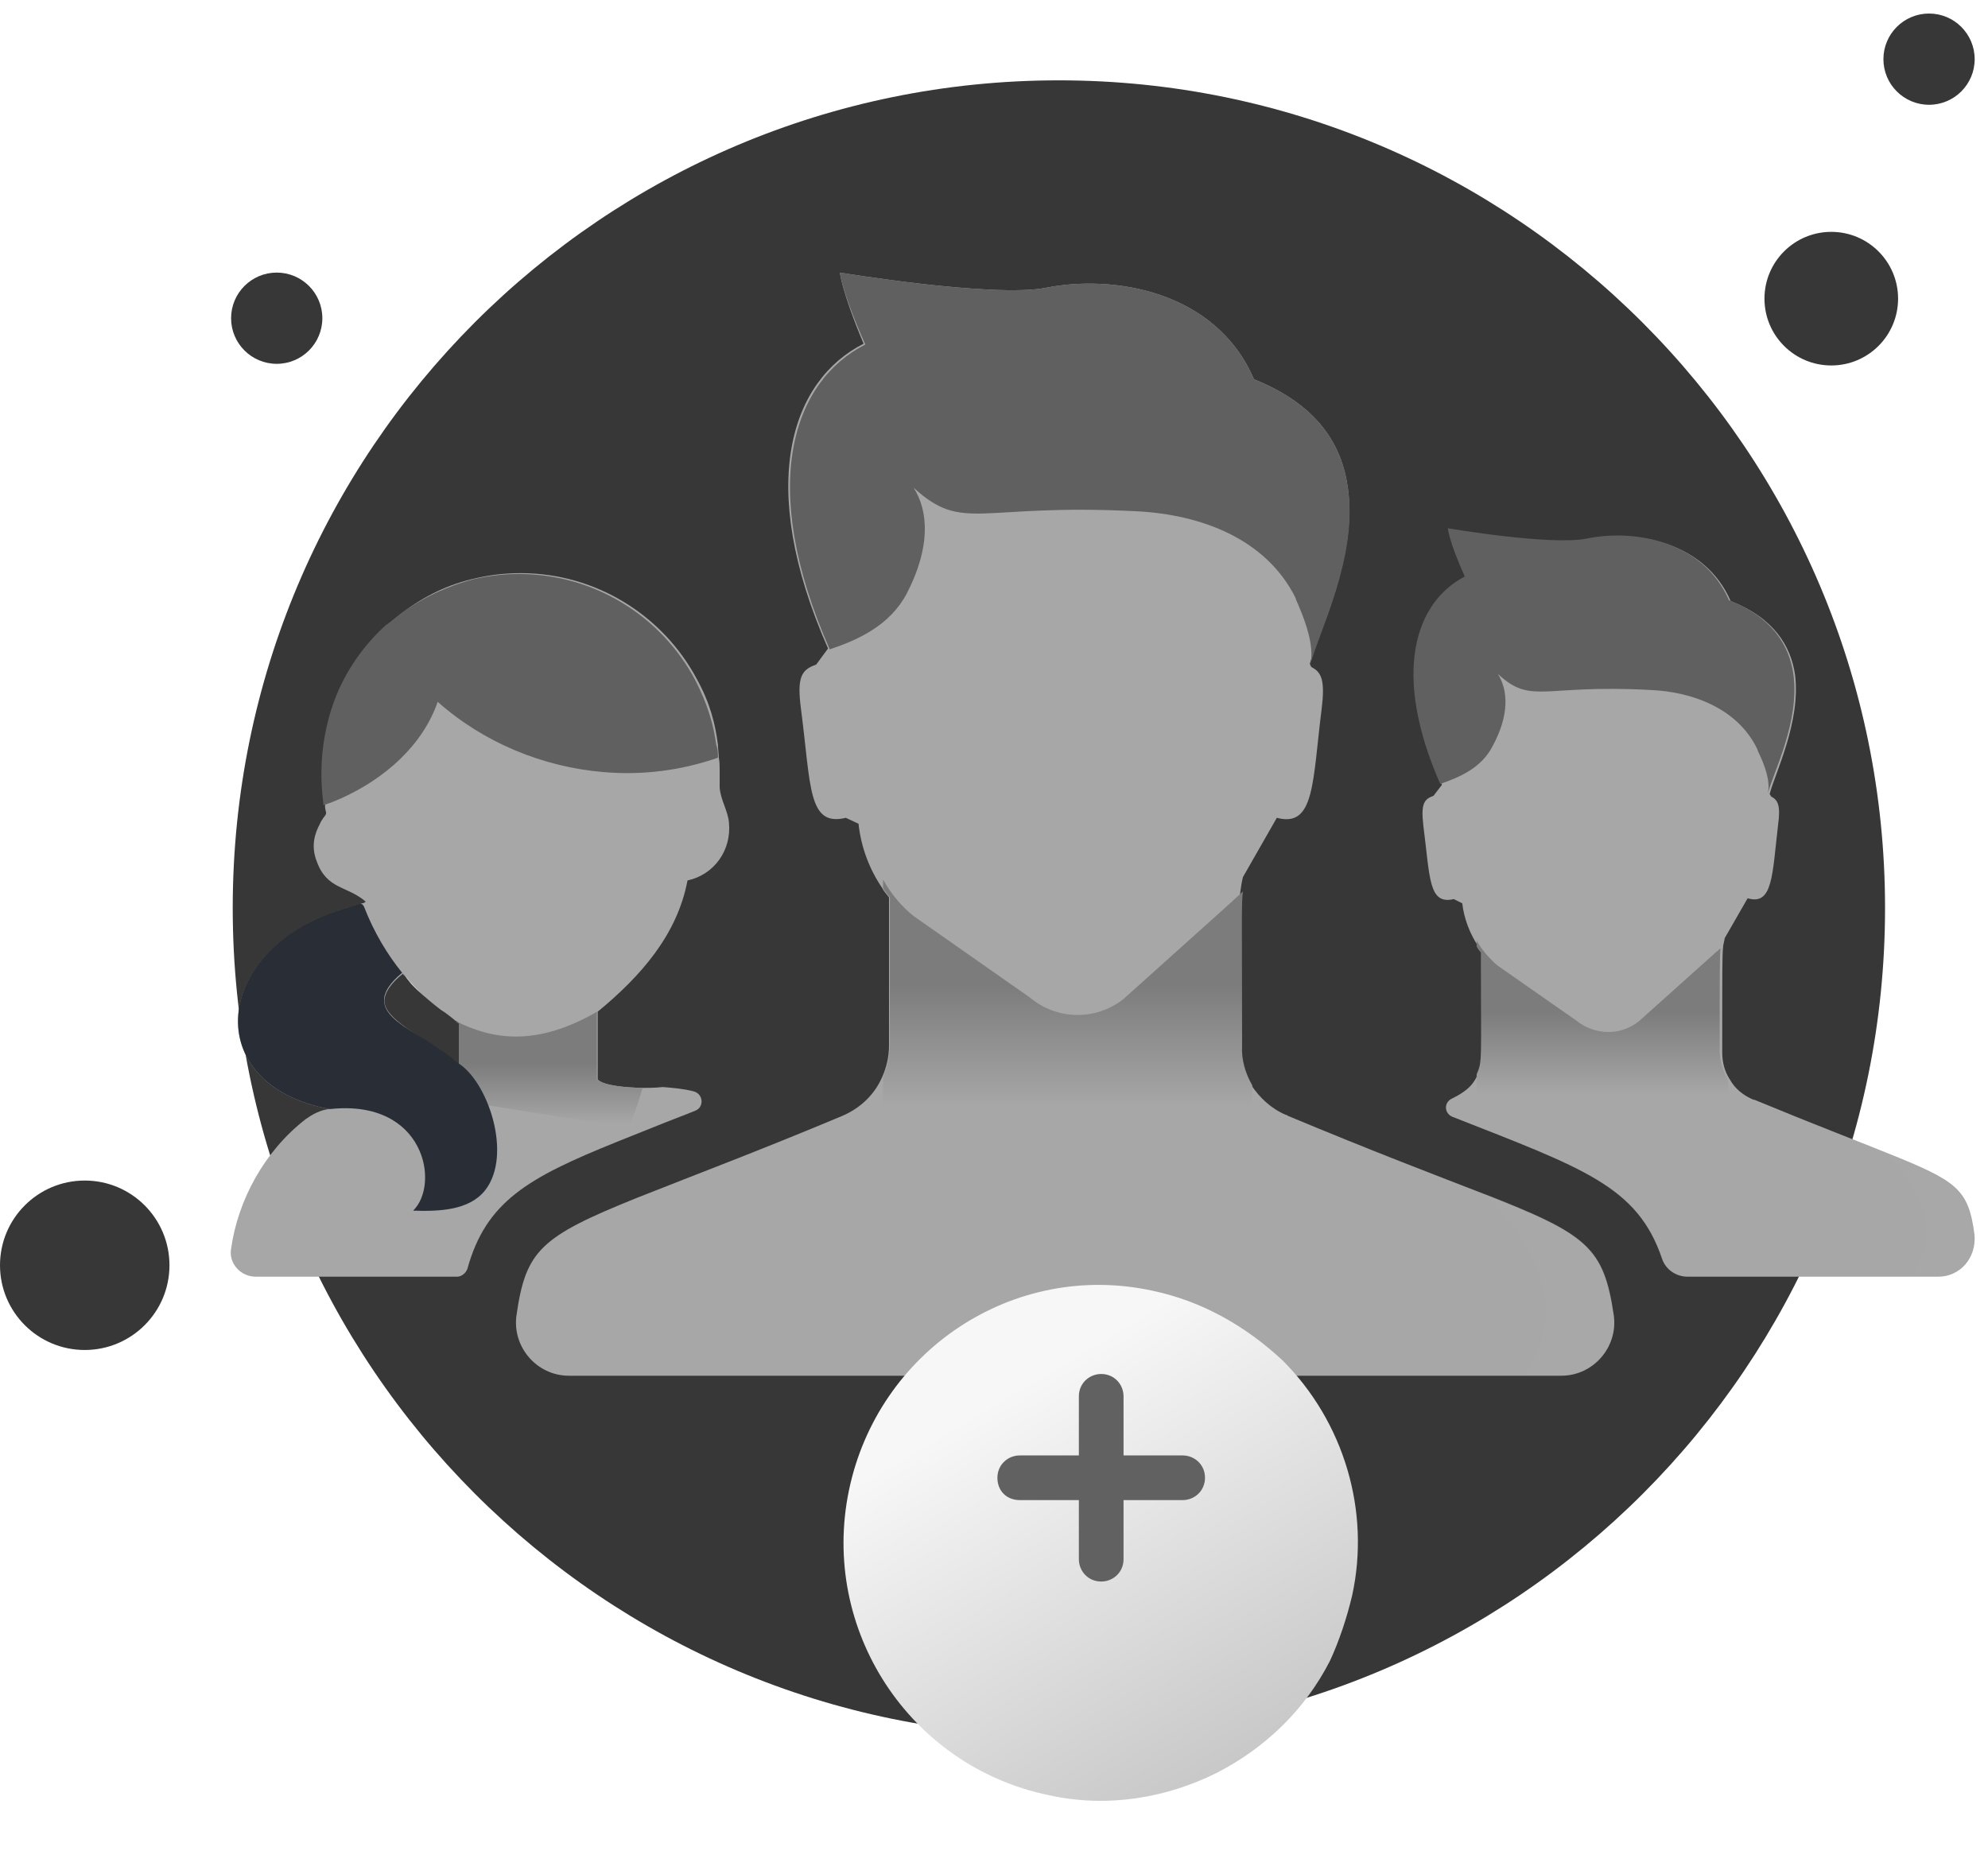 <svg width="122" height="115" viewBox="0 0 122 115" fill="none" xmlns="http://www.w3.org/2000/svg">
<path d="M64.982 106.531C92.982 106.531 115.682 83.831 115.682 55.731C115.682 27.631 92.882 4.931 64.982 4.931C36.982 4.931 14.282 27.631 14.282 55.731C14.282 83.831 36.982 106.531 64.982 106.531Z" fill="#373737"/>
<path d="M112.382 22.431C114.647 22.431 116.482 20.595 116.482 18.331C116.482 16.067 114.647 14.231 112.382 14.231C110.118 14.231 108.282 16.067 108.282 18.331C108.282 20.595 110.118 22.431 112.382 22.431Z" fill="#373737"/>
<path d="M118.382 6.431C119.928 6.431 121.182 5.177 121.182 3.631C121.182 2.085 119.928 0.831 118.382 0.831C116.836 0.831 115.582 2.085 115.582 3.631C115.582 5.177 116.836 6.431 118.382 6.431Z" fill="#373737"/>
<path d="M16.982 22.331C18.529 22.331 19.782 21.077 19.782 19.531C19.782 17.985 18.529 16.731 16.982 16.731C15.436 16.731 14.182 17.985 14.182 19.531C14.182 21.077 15.436 22.331 16.982 22.331Z" fill="#373737"/>
<path d="M5.2 82.859C8.072 82.859 10.4 80.531 10.4 77.659C10.4 74.787 8.072 72.459 5.2 72.459C2.328 72.459 0 74.787 0 77.659C0 80.531 2.328 82.859 5.2 82.859Z" fill="#373737"/>
<path d="M118.941 78.36H103.56C102.832 78.36 102.209 77.892 102.001 77.269C100.494 72.8 97.168 71.709 89.114 68.539C88.646 68.331 88.594 67.708 89.062 67.448C91.4 66.305 90.984 65.317 90.984 58.458C90.881 58.354 90.777 58.198 90.725 58.094C90.205 57.315 89.841 56.38 89.737 55.444L89.218 55.184C87.659 55.548 87.763 53.885 87.347 50.664C87.191 49.313 87.399 49.053 87.971 48.845L88.49 48.169C85.424 41.31 86.983 36.997 89.997 35.438C89.01 33.256 88.958 32.477 88.958 32.477C88.958 32.477 95.349 33.568 97.532 33.1C100.338 32.529 104.599 33.204 106.21 36.893C108.86 37.933 109.899 39.648 110.159 41.414C110.523 44.324 108.912 47.494 108.6 48.741C108.652 48.793 108.652 48.845 108.704 48.897C109.12 49.105 109.276 49.469 109.12 50.612C108.756 53.678 108.808 55.6 107.249 55.133L105.846 57.575C105.794 57.887 105.742 57.99 105.742 58.146C105.69 58.614 105.69 59.498 105.69 64.59C105.69 65.213 105.846 65.785 106.158 66.253C106.47 66.824 106.989 67.24 107.613 67.5H107.665C111.302 69.007 113.9 69.994 115.823 70.773C120.084 72.488 120.811 72.956 121.175 75.814C121.279 77.217 120.292 78.36 118.941 78.36Z" fill="#a7a7a7"/>
<path d="M108.495 48.688C108.651 47.909 108.287 46.974 107.975 46.298C107.923 46.194 107.871 46.09 107.819 45.934C106.624 43.492 103.87 42.453 101.272 42.349C94.621 41.985 93.997 43.284 91.918 41.361C92.542 42.349 92.646 43.856 91.607 45.778C90.931 47.129 89.58 47.701 88.385 48.117C85.371 41.258 86.878 36.945 89.892 35.386C88.905 33.203 88.853 32.424 88.853 32.424C88.853 32.424 95.244 33.515 97.427 33.047C100.233 32.476 104.494 33.151 106.104 36.841C108.755 37.88 109.794 39.595 110.054 41.361C110.469 44.272 108.807 47.441 108.495 48.688Z" fill="#606060"/>
<path opacity="0.1" d="M117.329 78.359C118.939 75.865 118.316 73.527 115.718 70.773C119.979 72.487 120.706 72.955 121.07 75.813C121.278 77.112 120.239 78.307 118.888 78.307H117.329V78.359Z" fill="#b2b2b2"/>
<path d="M106.052 66.304V67.499H90.619V65.94C90.983 65.109 90.879 65.161 90.879 58.458C90.775 58.353 90.671 58.198 90.619 58.094V57.73C90.931 58.302 91.399 58.821 91.866 59.237L96.699 62.614C97.842 63.55 99.453 63.602 100.596 62.666L105.117 58.613C105.273 58.458 105.429 58.353 105.585 58.198C105.533 58.665 105.533 59.549 105.533 64.641C105.585 65.213 105.74 65.784 106.052 66.304Z" fill="url(#paint0_linear)"/>
<path d="M39.435 66.772C36.941 66.72 36.681 66.252 36.681 66.252V62.095C39.331 59.913 41.566 57.366 42.19 54.041C43.852 53.677 44.892 52.17 44.736 50.507C44.684 49.78 44.216 49.104 44.164 48.325C44.164 47.961 44.164 47.597 44.164 47.233C44.164 46.974 44.164 46.766 44.112 46.506C44.112 46.246 44.06 45.986 44.06 45.727C43.904 44.479 43.593 43.18 42.761 41.673C40.683 37.776 36.578 35.178 31.953 35.178C31.017 35.178 30.082 35.282 29.199 35.49C27.536 35.853 26.029 36.581 24.678 37.62C24.418 37.828 24.158 38.036 23.898 38.244C23.846 38.296 23.794 38.348 23.691 38.4C22.236 39.751 21.092 41.465 20.469 43.388C19.845 45.311 19.689 47.285 19.949 49.26C19.949 49.312 19.949 49.364 19.949 49.416C19.949 49.468 19.949 49.52 19.949 49.572C20.001 49.936 20.105 49.884 19.845 50.195C19.793 50.299 19.689 50.403 19.637 50.559C19.326 51.131 19.066 51.91 19.43 52.846C20.053 54.612 21.3 54.352 22.443 55.34C22.392 55.392 22.288 55.444 22.236 55.444H22.184L20.884 55.859C13.09 58.302 12.207 66.564 20.209 68.071C19.637 68.123 19.118 68.434 18.754 68.694C16.208 70.669 14.597 73.683 14.181 76.645C14.025 77.528 14.753 78.359 15.688 78.359H28.055C28.315 78.359 28.575 78.152 28.679 77.892C29.822 73.735 32.42 72.28 37.825 70.097L40.942 68.85C41.462 68.642 42.034 68.434 42.657 68.175C43.229 67.967 43.177 67.135 42.553 66.98C41.93 66.824 41.306 66.772 40.683 66.72C40.163 66.772 39.747 66.772 39.435 66.772ZM23.587 61.471C23.587 60.952 23.95 60.38 24.73 59.757C25.042 60.172 25.457 60.64 25.925 61.056C26.289 61.367 26.652 61.679 27.068 61.991C27.328 62.147 27.588 62.355 27.848 62.563C27.9 62.615 27.951 62.667 28.003 62.667C28.055 62.718 28.159 62.77 28.211 62.822V65.369C28.159 65.317 28.107 65.265 28.055 65.265C27.796 65.057 27.588 64.849 27.38 64.693C27.016 64.433 26.652 64.225 26.289 64.018C26.133 63.914 26.029 63.862 25.925 63.758C24.73 62.978 23.639 62.251 23.587 61.471Z" fill="#a7a7a7"/>
<path d="M39.435 66.772C39.02 68.279 38.552 69.214 38.552 69.214L25.145 67.083L25.925 63.758C26.029 63.862 26.185 63.914 26.289 63.966C26.652 64.174 27.068 64.433 27.38 64.693C27.588 64.849 27.848 65.005 28.055 65.265C28.107 65.317 28.159 65.369 28.159 65.369V62.822C28.055 62.77 28.003 62.718 27.951 62.666C30.134 63.758 32.836 64.329 36.733 62.043C36.681 62.043 36.681 62.095 36.629 62.095V66.252C36.629 66.252 36.941 66.72 39.435 66.772Z" fill="url(#paint1_linear)"/>
<path d="M44.06 46.506C41.826 47.285 39.435 47.597 37.045 47.389C33.304 47.078 29.666 45.571 26.86 43.076C25.925 45.779 23.587 47.805 20.937 49C20.573 49.156 20.209 49.312 19.845 49.416C19.845 49.364 19.845 49.312 19.845 49.312C19.585 47.337 19.741 45.363 20.365 43.44C20.988 41.517 22.132 39.803 23.587 38.452C23.639 38.4 23.691 38.348 23.795 38.296C24.054 38.088 24.314 37.88 24.574 37.672C25.925 36.685 27.484 35.958 29.095 35.542C30.03 35.334 30.913 35.23 31.849 35.23C36.474 35.23 40.579 37.828 42.657 41.725C43.437 43.232 43.8 44.531 43.956 45.727C44.06 45.986 44.06 46.246 44.06 46.506Z" fill="#606060"/>
<path d="M24.886 59.912C25.198 60.328 25.561 60.692 25.873 61.004C25.509 60.692 25.146 60.328 24.886 59.912Z" fill="#f4f4f4"/>
<path d="M29.77 73.059C28.783 74.306 26.912 74.358 25.353 74.306C27.016 72.695 26.081 67.447 20.261 68.071H20.209C12.207 66.564 13.09 58.302 20.833 55.859L22.132 55.444C22.236 55.496 22.288 55.547 22.34 55.651C22.963 57.262 23.794 58.613 24.678 59.705C21.508 62.355 25.925 63.186 28.055 65.213C29.926 66.304 31.485 70.877 29.77 73.059Z" fill="#292D35"/>
<path d="M24.834 59.913C24.782 59.861 24.73 59.809 24.73 59.757C24.73 59.757 24.782 59.861 24.834 59.913Z" fill="#f4f4f4"/>
<path d="M99.037 80.75C99.297 82.672 97.79 84.439 95.816 84.439H34.914C32.94 84.439 31.433 82.672 31.693 80.75C32.264 76.749 33.148 75.917 39.072 73.527L40.526 72.955C43.281 71.864 46.866 70.513 51.699 68.486C52.79 68.019 53.673 67.187 54.141 66.096C54.401 65.525 54.557 64.849 54.557 64.173V55.08C54.401 54.872 54.245 54.716 54.141 54.508C53.361 53.365 52.842 52.014 52.686 50.559L51.907 50.195C49.568 50.767 49.776 48.273 49.152 43.492C48.893 41.517 49.204 41.102 50.088 40.79L50.815 39.803C46.346 29.67 48.581 23.33 52.998 21.096C51.647 17.874 51.543 16.731 51.543 16.731C51.543 16.731 60.948 18.29 64.17 17.666C68.275 16.835 74.614 17.822 76.953 23.278C80.85 24.837 82.357 27.279 82.721 29.982C83.292 34.243 80.85 38.919 80.382 40.738C80.434 40.842 80.434 40.894 80.486 40.946C81.11 41.258 81.318 41.777 81.11 43.492C80.538 48.013 80.694 50.819 78.356 50.195L76.277 53.833C76.173 54.248 76.173 54.404 76.121 54.716C76.017 55.392 76.069 56.743 76.069 64.173C76.069 65.057 76.329 65.94 76.797 66.616C77.317 67.395 78.044 68.071 78.927 68.434C78.979 68.434 78.979 68.434 79.031 68.486C84.383 70.721 88.229 72.176 91.035 73.267C97.426 75.761 98.414 76.541 99.037 80.75Z" fill="#a7a7a7"/>
<path d="M80.434 40.738C80.642 39.595 80.123 38.192 79.707 37.205C79.655 37.049 79.551 36.893 79.499 36.685C77.68 33.047 73.679 31.593 69.834 31.385C60.013 30.865 59.13 32.736 56.064 29.93C56.999 31.385 57.103 33.619 55.648 36.425C54.609 38.4 52.634 39.283 50.919 39.855C46.45 29.722 48.685 23.382 53.102 21.148C51.647 17.874 51.543 16.731 51.543 16.731C51.543 16.731 60.948 18.29 64.17 17.666C68.275 16.835 74.615 17.822 76.953 23.278C80.85 24.837 82.357 27.279 82.721 29.982C83.344 34.191 80.902 38.867 80.434 40.738Z" fill="#606060"/>
<path opacity="0.1" d="M93.529 84.387C95.919 80.75 94.984 77.32 91.139 73.267C97.426 75.761 98.466 76.541 99.037 80.698C99.297 82.621 97.79 84.387 95.815 84.387H93.529Z" fill="#b2b2b2"/>
<path d="M76.849 66.616V68.382H54.193V66.096C54.453 65.524 54.609 64.849 54.609 64.173V55.08C54.453 54.872 54.297 54.716 54.193 54.508V53.989C54.66 54.82 55.284 55.599 56.063 56.223L63.182 61.211C64.845 62.614 67.236 62.666 68.95 61.315L75.602 55.34C75.81 55.132 76.069 54.924 76.277 54.716C76.173 55.392 76.225 56.743 76.225 64.173C76.173 65.057 76.433 65.888 76.849 66.616Z" fill="url(#paint2_linear)"/>
<g filter="url(#filter0_d)">
<path d="M82.979 93.926C82.656 95.297 82.173 96.748 81.608 97.958C80.076 100.941 77.658 103.279 74.674 104.811C71.611 106.343 67.982 106.988 64.354 106.182C55.807 104.408 50.325 96.023 52.098 87.476C53.872 78.93 62.177 73.366 70.724 75.221C73.787 75.866 76.448 77.398 78.706 79.494C82.495 83.284 84.108 88.766 82.979 93.926Z" fill="url(#paint3_linear)"/>
</g>
<path d="M72.578 89.331H68.95V85.702C68.95 84.977 68.385 84.332 67.579 84.332C66.853 84.332 66.208 84.896 66.208 85.702V89.331H62.58C61.855 89.331 61.209 89.895 61.209 90.701C61.209 91.507 61.774 92.072 62.58 92.072H66.208V95.7C66.208 96.426 66.773 97.071 67.579 97.071C68.305 97.071 68.95 96.506 68.95 95.7V92.072H72.578C73.304 92.072 73.949 91.507 73.949 90.701C73.949 89.895 73.304 89.331 72.578 89.331Z" fill="#616161"/>
<defs>
<filter id="filter0_d" x="47.765" y="74.864" width="39.567" height="39.667" filterUnits="userSpaceOnUse" color-interpolation-filters="sRGB">
<feFlood flood-opacity="0" result="BackgroundImageFix"/>
<feColorMatrix in="SourceAlpha" type="matrix" values="0 0 0 0 0 0 0 0 0 0 0 0 0 0 0 0 0 0 127 0" result="hardAlpha"/>
<feOffset dy="4"/>
<feGaussianBlur stdDeviation="2"/>
<feComposite in2="hardAlpha" operator="out"/>
<feColorMatrix type="matrix" values="0 0 0 0 0 0 0 0 0 0 0 0 0 0 0 0 0 0 0.25 0"/>
<feBlend mode="normal" in2="BackgroundImageFix" result="effect1_dropShadow"/>
<feBlend mode="normal" in="SourceGraphic" in2="effect1_dropShadow" result="shape"/>
</filter>
<linearGradient id="paint0_linear" x1="98.306" y1="67.195" x2="98.306" y2="62.078" gradientUnits="userSpaceOnUse">
<stop stop-color="#a7a7a7"/>
<stop offset="0.991" stop-color="#7c7c7c"/>
</linearGradient>
<linearGradient id="paint1_linear" x1="32.263" y1="68.991" x2="32.263" y2="65.234" gradientUnits="userSpaceOnUse">
<stop stop-color="#a7a7a7"/>
<stop offset="0.991" stop-color="#7c7c7c"/>
</linearGradient>
<linearGradient id="paint2_linear" x1="65.477" y1="67.934" x2="65.477" y2="60.395" gradientUnits="userSpaceOnUse">
<stop stop-color="#a7a7a7"/>
<stop offset="0.991" stop-color="#7c7c7c"/>
</linearGradient>
<linearGradient id="paint3_linear" x1="59.006" y1="83.176" x2="72.65" y2="106.202" gradientUnits="userSpaceOnUse">
<stop stop-color="#f7f7f7"/>
<stop offset="1" stop-color="#c8c8c8"/>
</linearGradient>
</defs>
</svg>
